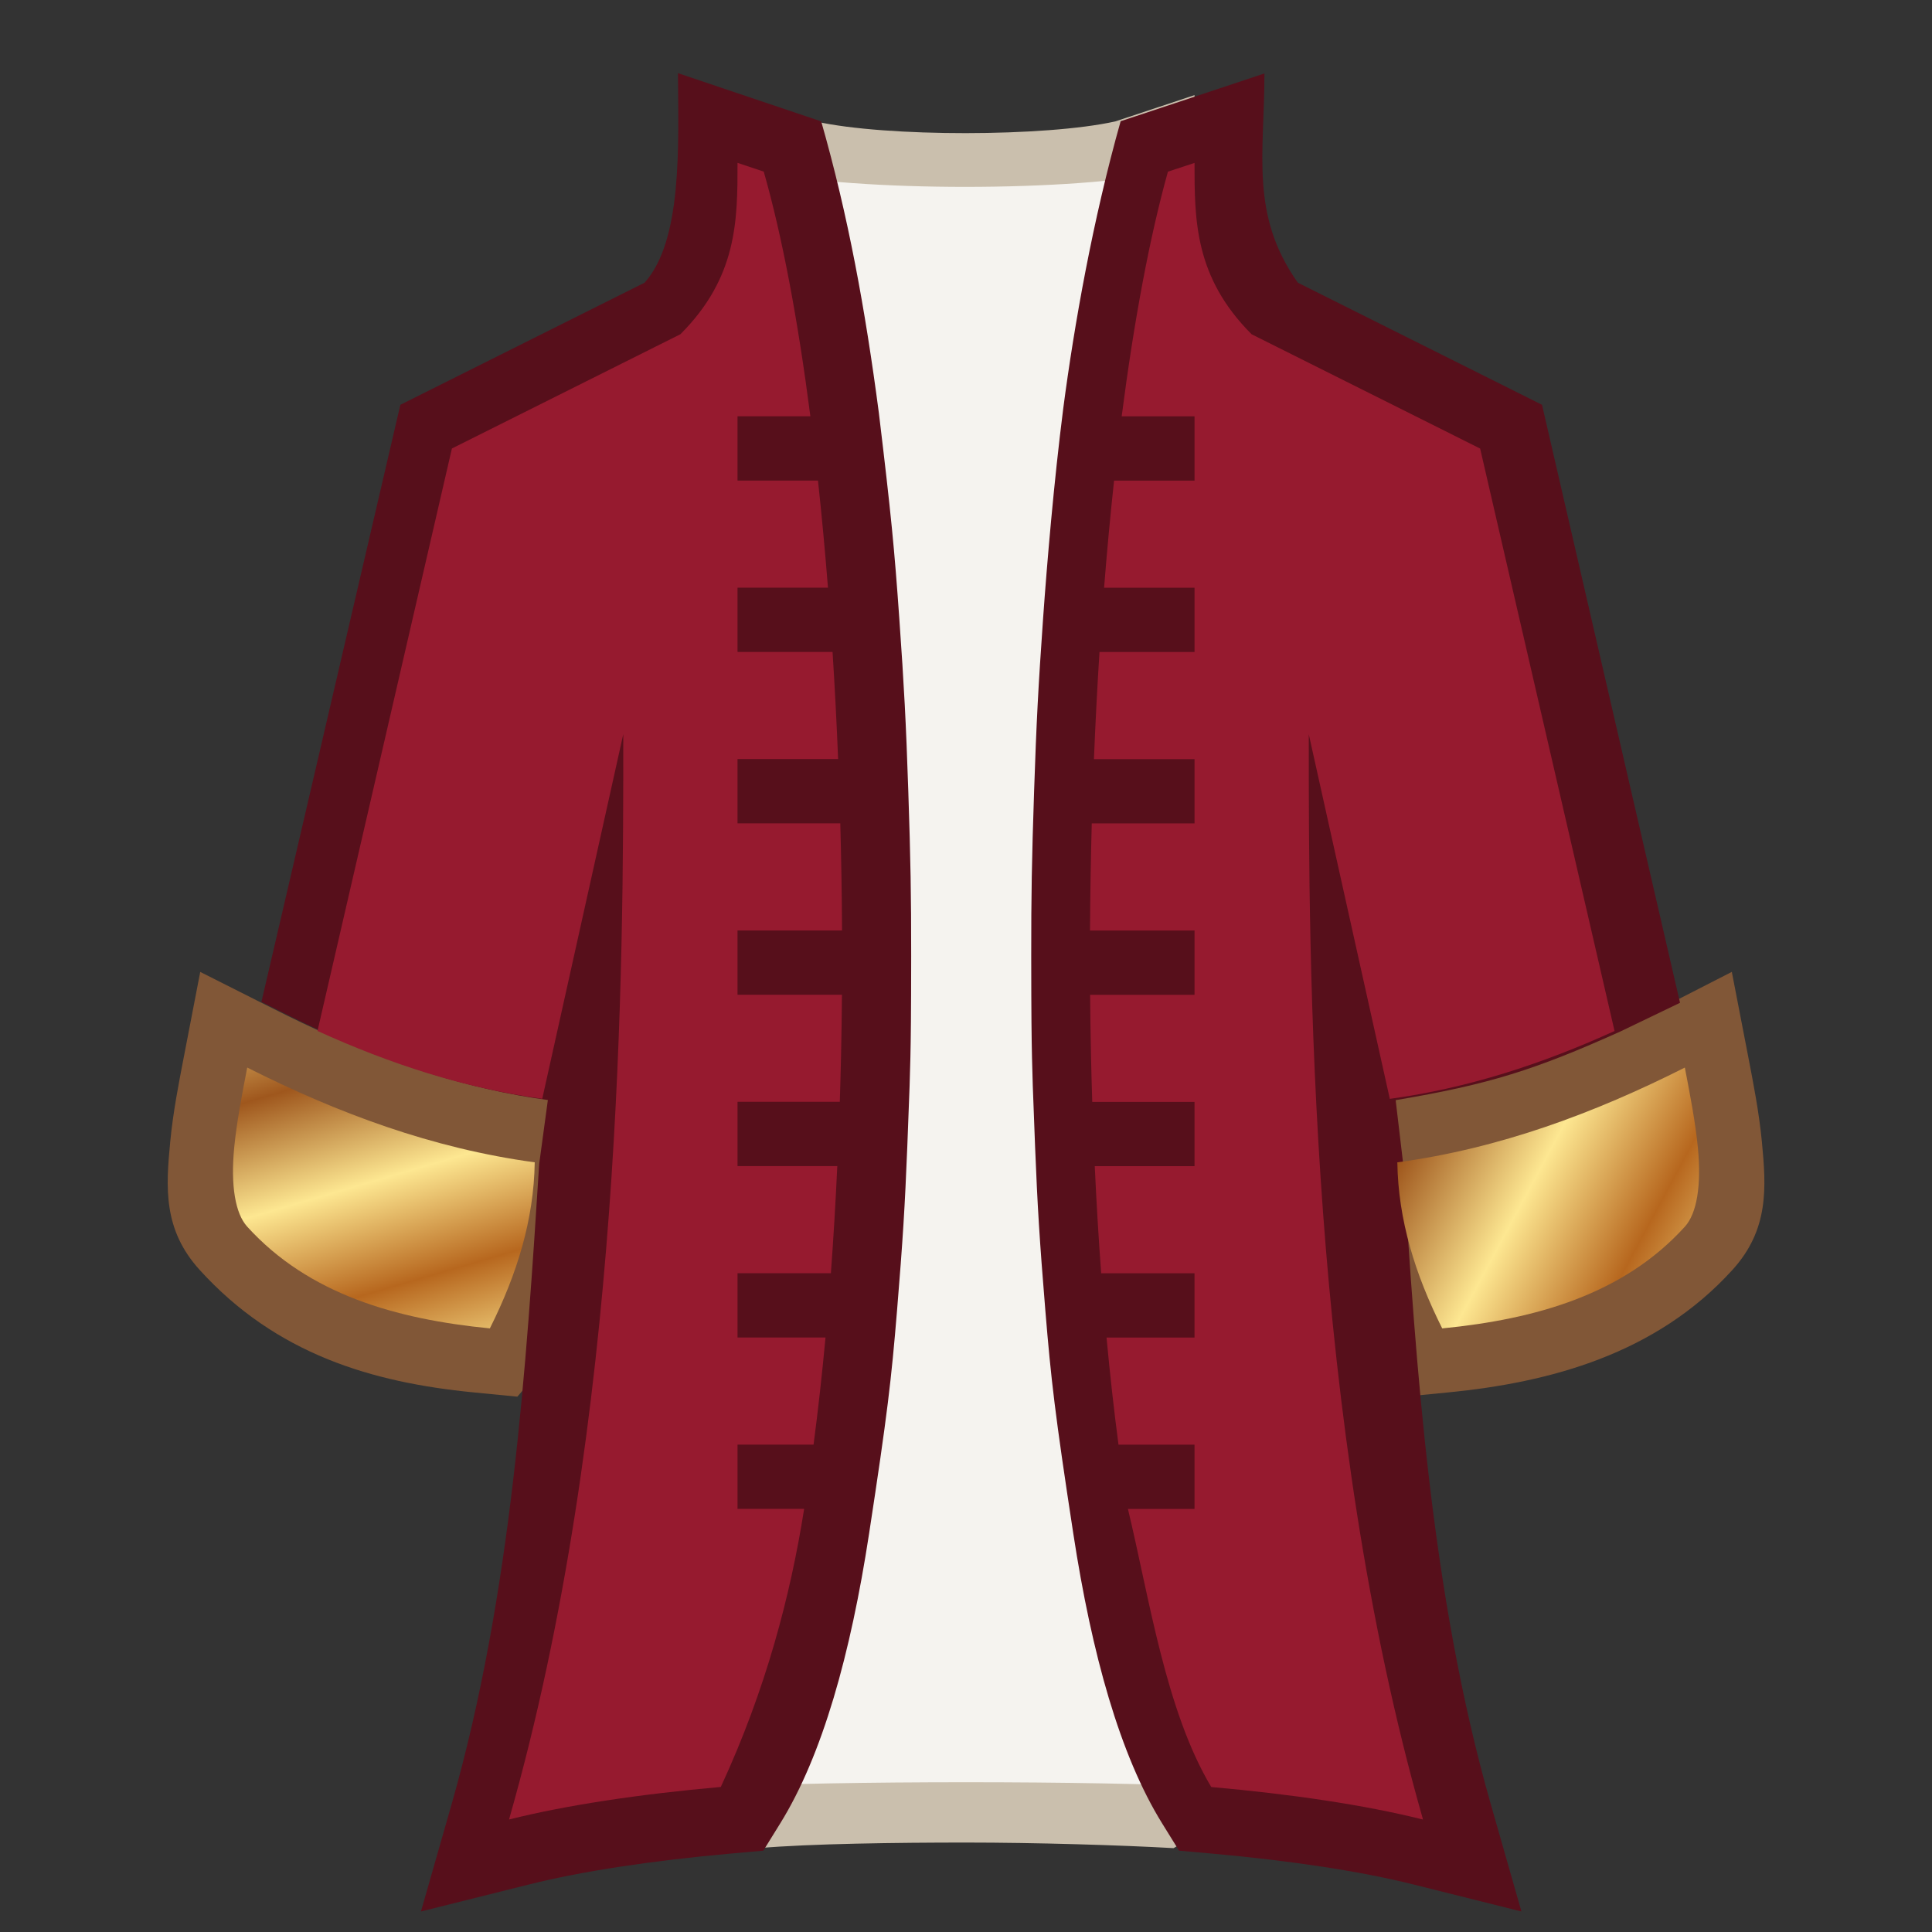 <svg height="500" viewBox="0 0 132.292 132.292" width="500" xmlns="http://www.w3.org/2000/svg" xmlns:xlink="http://www.w3.org/1999/xlink"><rect x="0" y="0" width="132.292" height="132.292" fill="#333333" stroke="none"/><linearGradient id="a" gradientTransform="matrix(.337 0 0 .337 15.525 186.399)" gradientUnits="userSpaceOnUse" spreadMethod="reflect" x1="526.919" x2="540.388" xlink:href="#b" y1="-365.307" y2="-319.284"/><linearGradient id="b" gradientTransform="matrix(391.593 0 0 -391.593 60.796 7618.49)" gradientUnits="userSpaceOnUse" spreadMethod="pad" x1="0" x2="1" y1="0" y2="0"><stop offset="0" stop-color="#9f571d"/><stop offset=".511" stop-color="#fde791"/><stop offset="1" stop-color="#b7671e"/></linearGradient><linearGradient id="c" gradientTransform="matrix(.337 0 0 .337 260.555 -104.215)" gradientUnits="userSpaceOnUse" spreadMethod="reflect" x1="42.07" x2="90.367" xlink:href="#b" y1="514.018" y2="540.011"/><g stroke-width="1.082" transform="matrix(.924 0 0 .924 -158.157 16.005)"><path d="m227.375 119.637c3.84-.331 10.248-.414 15.374-.414 5.13-0 11.538.193 15.386.414l7.1-4.091c-2.027-4.417-5.546-13.805-5.546-21.05v-104.768l-5.876 1.949c-5.166 1.15-16.997 1.16-22.156.011l-5.835-1.965 0 104.773c-1.177 7.112-3.454 16.613-5.548 21.05z" fill="#cabfad" stroke-width="1.082"/><path d="m233.493 60.944c-.266 12.521-1.261 24.65-2.942 34.801-1.262 7.625-3.686 14.519-5.97 19.359 8.143-.469 28.204-.469 36.347 0-2.284-4.84-4.621-11.733-5.883-19.359-1.681-10.151-2.762-22.28-3.028-34.8-.503-23.633 1.813-49.932 5.701-65.55-6.761 1.505-23.192 1.513-29.953.008 3.888 15.618 6.23 41.909 5.728 65.542z" fill="#f5f3ef" stroke-width="10.309"/><path d="m299.504 54.701-4.303 2.202-4.399 2.117c-6.333 2.845-9.715 3.924-16.641 5.087l-5.439.555.246 4.292c.075 5.151 2.589 9.861 4.818 14.302l1.467 2.924 3.256-.318c7.494-.736 15.373-2.826 21.043-9.08 2.71-2.988 2.507-6.085 2.178-9.51-.21-2.185-.635-4.339-1.029-6.383z" fill="#815737" stroke-width="1.082"/><path d="m186.004 54.703-1.193 6.186c-.395 2.044-.819 4.199-1.029 6.383-.329 3.424-.534 6.522 2.176 9.51 5.671 6.255 12.795 8.344 20.289 9.08l3.256.318s1.65-1.842 2.223-2.924c2.364-4.466 4.748-9.222 4.822-14.373l.241-4.223-5.357-.564c-5.795-.784-11.306-2.597-16.724-5.076-1.645-.756-2.891-1.387-4.469-2.182z" fill="#815737" stroke-width="1.082"/><path d="m796.695 260.086c-3.611 56.541-7.716 120.351-24.505 179.115l-8.562 29.969 30.236-7.559c14.912-3.728 34.664-6.702 56.537-8.645l8.969-.797 4.74-7.654c11.783-19.016 19.674-47.336 24.822-80.94s6.225-43.02 7.832-62.507 2.201-29.215 2.86-45.692c.659-16.477.779-20.742.871-25.04.121-5.666.205-11.351.218-28.316.013-16.964-.165-26.952-.808-46.213s-1.159-29.03-2.52-48.323c-1.361-19.292-2.266-28.822-5.711-57.393-3.816-29.064-8.579-55.123-16.121-81.511l-40.055-13.486c.129 20.482 1.245 46.759-9.33 58.59l-68.305 34.156-38.849 166.977c5.965 3.006 10.675 5.39 16.89 8.247 20.477 9.369 41.306 16.222 63.209 19.186zm241.606.001c3.611 56.541 7.718 120.35 24.508 179.114l8.562 29.969-30.236-7.559c-14.911-3.729-34.663-6.702-56.537-8.645l-8.971-.797-4.746-7.654c-11.785-19.017-19.666-47.337-24.818-80.94-5.152-33.603-6.223-43.019-7.837-62.581-1.613-19.562-2.203-29.286-2.86-45.688s-.772-20.669-.864-24.969c-.121-5.666-.203-11.351-.216-28.316-.013-16.964.157-26.95.805-46.211.648-19.26 1.161-29.032 2.519-48.325 1.088-15.359 3.026-38.189 5.632-58.641 3.079-23.497 8.28-52.779 16.049-80.307 13.301-4.427 26.518-8.775 40.209-13.361 0 22.579-4.089 39.466 9.332 58.508l68.297 34.156 38.589 167.225-16.625 8c-23.938 10.755-36.717 14.829-62.895 19.227z" fill="#570f1b" stroke-width="4.09" transform="scale(.265)"/><g stroke-width="10.309"><path d="m225.821-5.253c0 4.233 0 8.467-4.233 12.7l-16.933 8.467-9.961 43.164c5.375 2.448 10.884 4.239 16.655 5.029l6.006-27.026c0 16.933 0 50.8-8.467 80.433 4.317-1.079 9.737-1.882 15.693-2.411 3.356-7.243 5.177-14.259 6.176-20.608h-4.936v-4.762h5.634c.336-2.547.631-5.2.886-7.938h-6.52v-4.763h6.918c.192-2.594.35-5.246.475-7.938h-7.393v-4.763h7.579c.037-1.159.069-2.322.094-3.49.032-1.477.053-2.961.065-4.447h-7.739v-4.763h7.746c-.013-2.652-.058-5.302-.13-7.938h-7.616v-4.763h7.455c-.108-2.679-.246-5.332-.412-7.938h-7.043v-4.763h6.703c-.209-2.649-.455-5.295-.74-7.938h-5.963v-4.763h5.399c-.913-7.073-2.074-13.298-3.455-18.131zm28.468 18.785h5.399v4.763h-5.963c-.285 2.642-.531 5.288-.74 7.938h6.703v4.763h-7.043c-.166 2.605-.303 5.258-.412 7.938h7.455v4.763h-7.616c-.071 2.635-.116 5.286-.13 7.938h7.746v4.763h-7.739c.012 1.487.034 2.97.065 4.447.025 1.168.057 2.331.094 3.49h7.579v4.763h-7.393c.122 2.648.28 5.294.475 7.938h6.918v4.763h-6.52c.255 2.737.55 5.391.886 7.938h5.634v4.762h-4.936c1.586 6.584 2.795 14.956 6.176 20.608 5.957.529 11.377 1.331 15.693 2.411-8.467-29.633-8.467-63.5-8.467-80.433l6.006 27.026c5.77-.79 11.279-2.58 16.654-5.029l-.013-.058-9.947-43.106-16.933-8.467c-4.233-4.233-4.233-8.467-4.233-12.7-.678.226-1.341.437-1.97.647-1.355 4.841-2.516 11.066-3.429 18.139z" fill="#961a2f"/><path d="m296.023 61.792c-6.708 3.383-13.737 5.999-21.306 7.023.062 4.26 1.316 8.303 3.325 12.306 6.952-.682 13.435-2.523 17.982-7.539.885-.976 1.235-3.04.964-5.855-.178-1.851-.571-3.892-.965-5.935z" fill="url(#c)"/><path d="m188.521 67.726c-.27 2.815.079 4.879.964 5.855 4.547 5.016 11.03 6.857 17.982 7.539 2.009-4.003 3.263-8.046 3.325-12.306-7.568-1.024-14.598-3.64-21.306-7.023-.394 2.043-.788 4.084-.965 5.935z" fill="url(#a)"/></g></g></svg>
